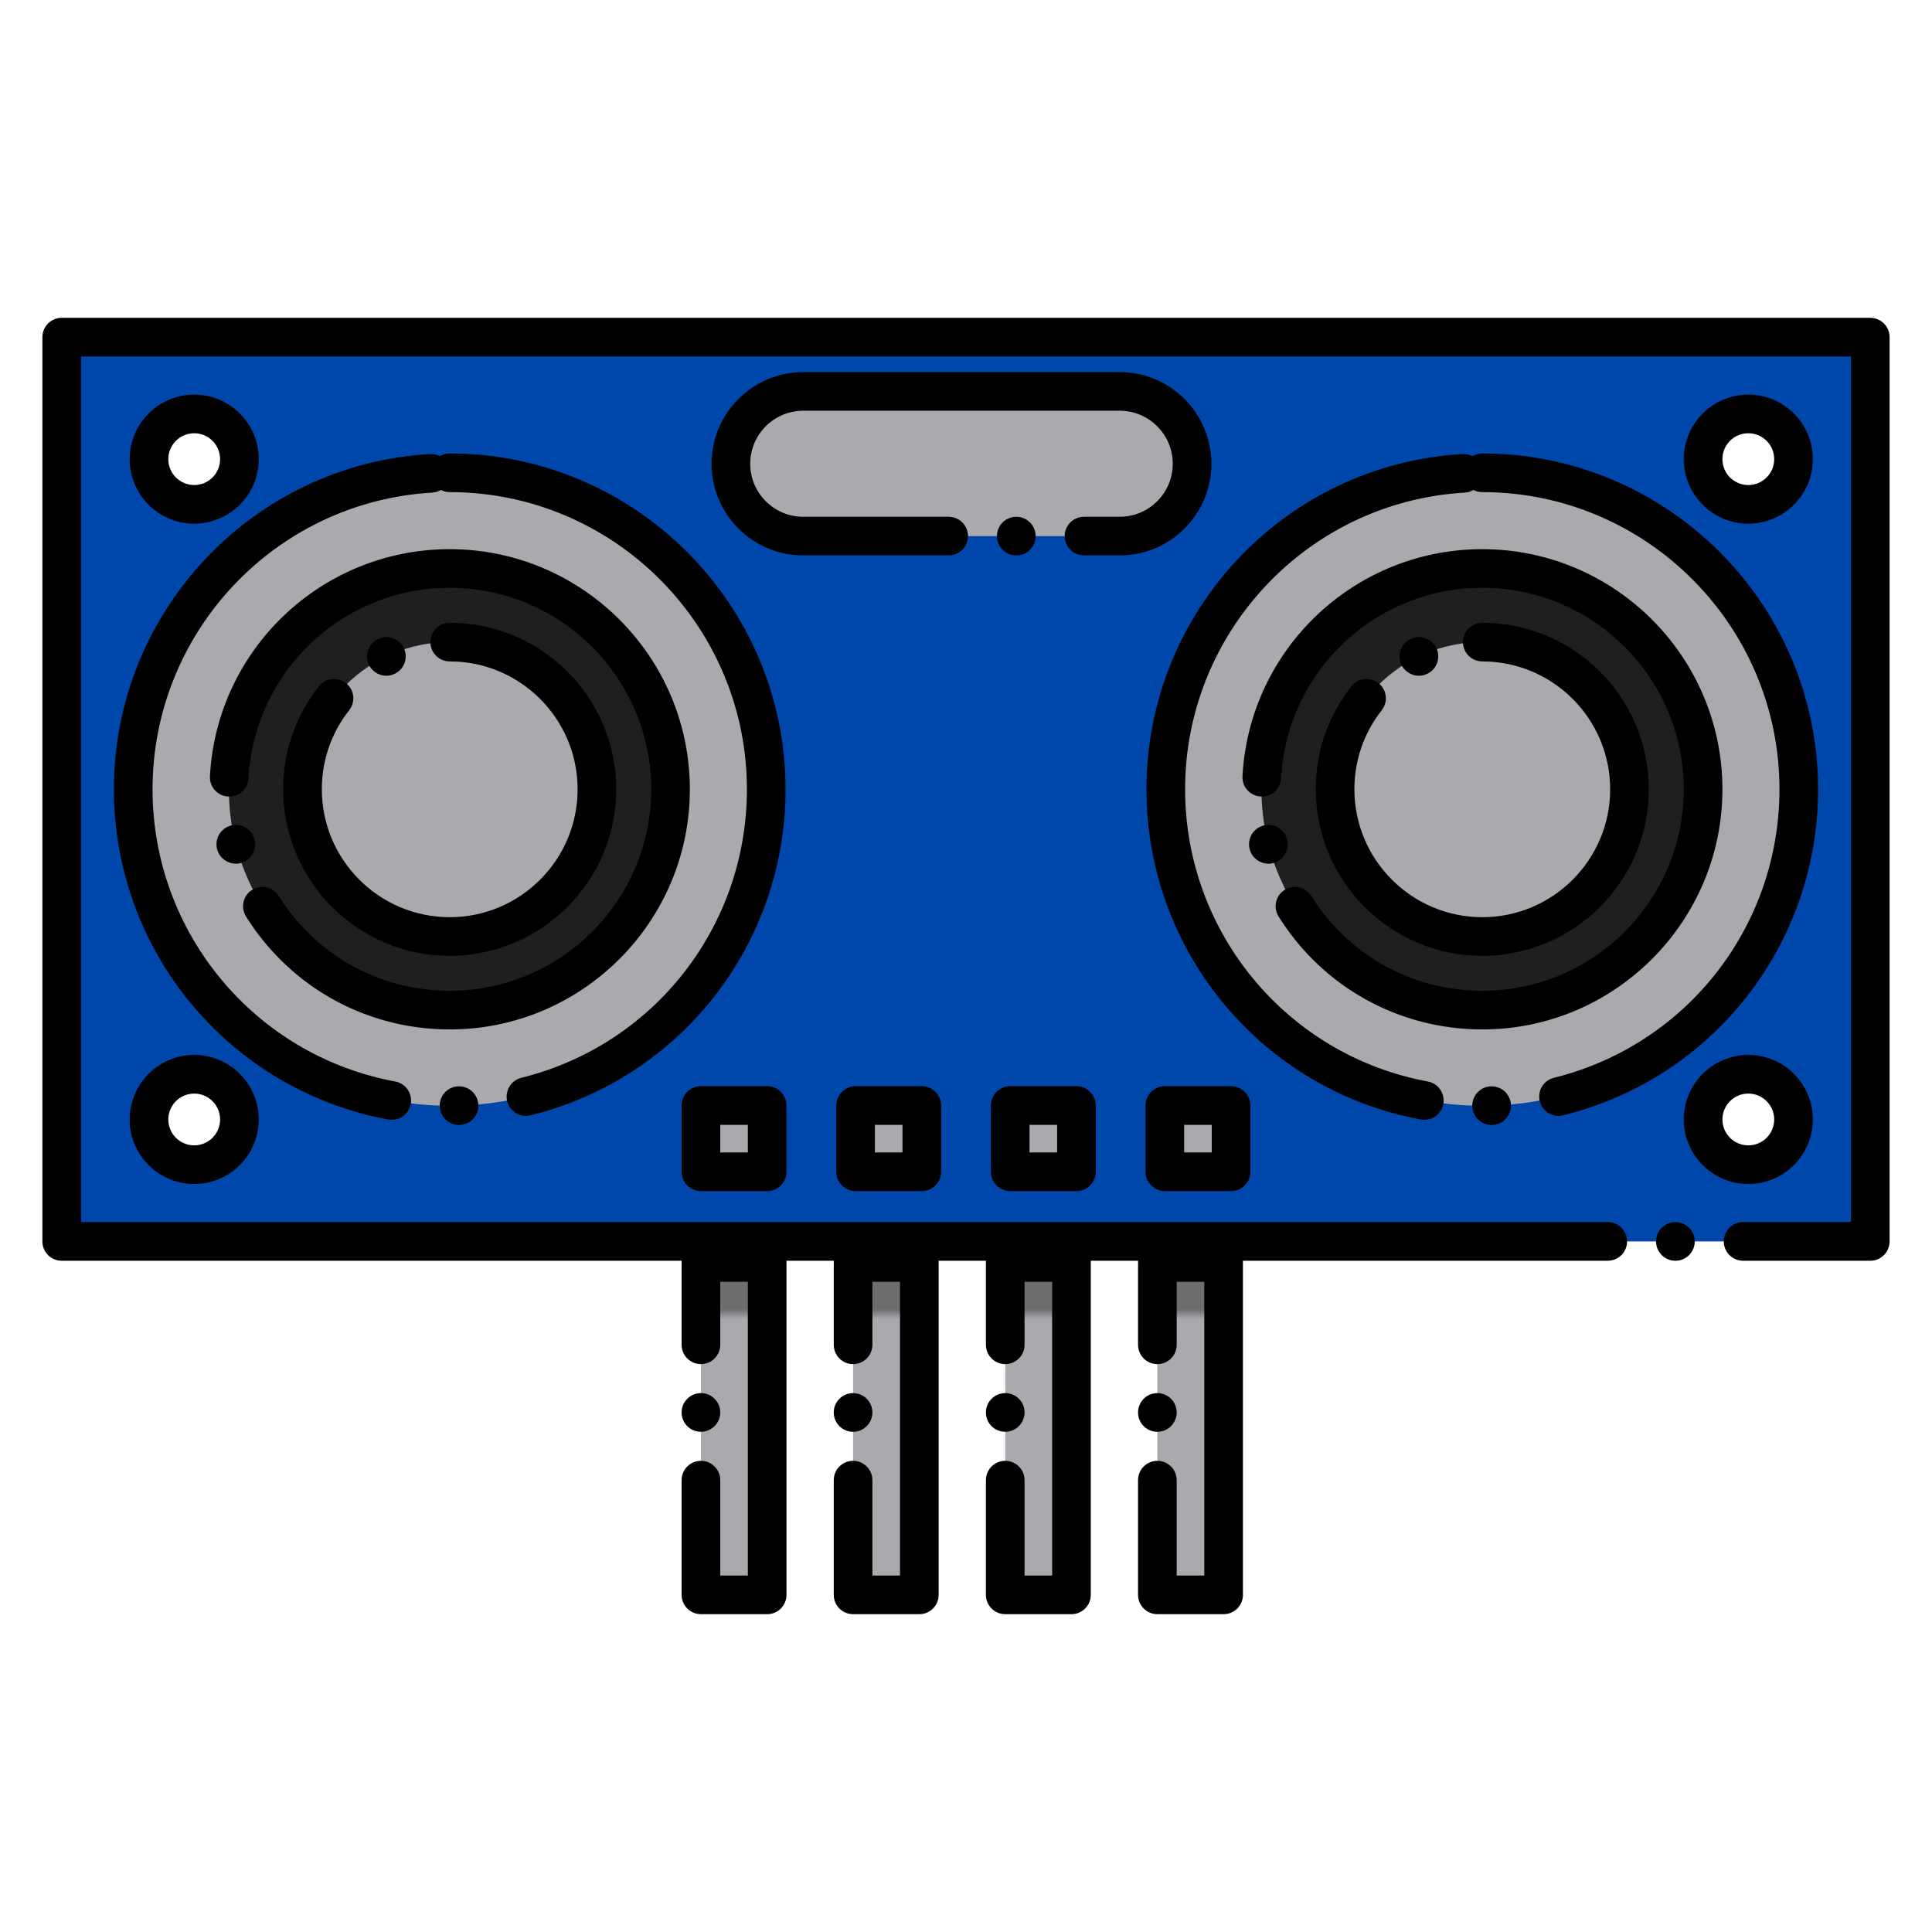 <svg id="Layer_1" viewBox="0 0 200 200" xmlns="http://www.w3.org/2000/svg" xmlns:xlink="http://www.w3.org/1999/xlink" data-name="Layer 1"><linearGradient id="linear-gradient" gradientTransform="matrix(4 0 0 -25 -583 2316)" gradientUnits="userSpaceOnUse" x1="164.747" x2="164.747" y1="87.412" y2="86.036"><stop offset=".14" stop-color="#6e6d70"/><stop offset=".17" stop-color="#aaa9ad"/></linearGradient><linearGradient id="linear-gradient-2" gradientTransform="matrix(4 0 0 -25 -571 2316)" x1="165.685" x2="165.685" xlink:href="#linear-gradient"/><linearGradient id="linear-gradient-3" gradientTransform="matrix(4 0 0 -25 -559 2316)" x1="166.622" x2="166.622" xlink:href="#linear-gradient"/><linearGradient id="linear-gradient-4" gradientTransform="matrix(4 0 0 -25 -547 2316)" x1="167.56" x2="167.56" xlink:href="#linear-gradient"/><g><path d="m6.389 34.902h187.222v93.611h-187.222zm169.915 80.984c0-2.585 2.096-4.681 4.681-4.681s4.681 2.096 4.681 4.681-2.096 4.681-4.681 4.681-4.681-2.096-4.681-4.681m0-68.358c0-2.585 2.096-4.681 4.681-4.681s4.681 2.096 4.681 4.681-2.096 4.681-4.681 4.681-4.681-2.096-4.681-4.681m-160.88 68.358c0-2.585 2.096-4.681 4.681-4.681s4.681 2.096 4.681 4.681-2.096 4.681-4.681 4.681-4.681-2.096-4.681-4.681m0-68.358c0-2.585 2.096-4.681 4.681-4.681s4.681 2.096 4.681 4.681-2.096 4.681-4.681 4.681-4.681-2.096-4.681-4.681" fill="#0047ab" fill-rule="evenodd"/><path d="m193.611 130.513h-13.166c-1.104 0-2-.896-2-2s.896-2 2-2h11.166v-89.611h-183.223v89.611h158.047c1.104 0 2 .896 2 2s-.896 2-2 2h-160.047c-1.104 0-2-.896-2-2v-93.611c0-1.104.896-2 2-2h187.223c1.104 0 2 .896 2 2v93.611c0 1.104-.896 2-2 2zm-20.166 0h-.01c-1.104 0-2-.896-2-2s.896-2 2-2 2.005.896 2.005 2-.891 2-1.995 2zm7.539-7.946c-3.684 0-6.681-2.997-6.681-6.681s2.997-6.681 6.681-6.681 6.681 2.997 6.681 6.681-2.997 6.681-6.681 6.681zm0-9.361c-1.478 0-2.681 1.202-2.681 2.681s1.203 2.681 2.681 2.681 2.681-1.202 2.681-2.681-1.203-2.681-2.681-2.681zm-160.88 9.361c-3.684 0-6.681-2.997-6.681-6.681s2.997-6.681 6.681-6.681 6.681 2.997 6.681 6.681-2.997 6.681-6.681 6.681zm0-9.361c-1.478 0-2.681 1.202-2.681 2.681s1.203 2.681 2.681 2.681 2.681-1.202 2.681-2.681-1.203-2.681-2.681-2.681zm160.88-58.996c-3.684 0-6.681-2.997-6.681-6.681s2.997-6.681 6.681-6.681 6.681 2.997 6.681 6.681-2.997 6.681-6.681 6.681zm0-9.361c-1.478 0-2.681 1.202-2.681 2.681s1.203 2.681 2.681 2.681 2.681-1.202 2.681-2.681-1.203-2.681-2.681-2.681zm-160.88 9.361c-3.684 0-6.681-2.997-6.681-6.681s2.997-6.681 6.681-6.681 6.681 2.997 6.681 6.681-2.997 6.681-6.681 6.681zm0-9.361c-1.478 0-2.681 1.202-2.681 2.681s1.203 2.681 2.681 2.681 2.681-1.202 2.681-2.681-1.203-2.681-2.681-2.681z"/></g><g><circle cx="46.555" cy="81.707" fill="#aaa9ad" r="32.764"/><path d="m47.526 116.456h-.01c-1.104 0-2-.896-2-2s.896-2 2-2 2.005.896 2.005 2-.891 2-1.995 2zm-6.972-.533c-.121 0-.244-.011-.367-.033-16.455-3.047-28.397-17.422-28.397-34.183 0-18.394 14.371-33.638 32.716-34.705.37-.015.724.061 1.032.219.298-.177.646-.277 1.017-.277 19.169 0 34.764 15.595 34.764 34.764 0 16.028-10.853 29.906-26.393 33.749-1.073.267-2.156-.389-2.421-1.461s.389-2.157 1.461-2.422c13.75-3.4 23.353-15.682 23.353-29.866 0-16.963-13.8-30.764-30.764-30.764-.33 0-.641-.08-.916-.222-.266.157-.571.255-.9.274-16.233.943-28.948 14.434-28.948 30.711 0 14.832 10.567 27.554 25.126 30.249 1.086.201 1.803 1.245 1.603 2.331-.179.963-1.019 1.636-1.964 1.636z"/></g><g><circle cx="153.445" cy="81.707" fill="#aaa9ad" r="32.764"/><path d="m154.418 116.457h-.01c-1.104 0-2-.896-2-2s.896-2 2-2 2.005.896 2.005 2-.891 2-1.995 2zm-6.972-.534c-.121 0-.244-.011-.367-.033-16.455-3.047-28.398-17.423-28.398-34.183 0-18.394 14.37-33.638 32.715-34.705.373-.015.724.061 1.032.219.298-.177.646-.277 1.017-.277 19.169 0 34.764 15.595 34.764 34.764 0 16.028-10.853 29.906-26.393 33.749-1.074.267-2.157-.389-2.421-1.461-.265-1.072.389-2.157 1.461-2.422 13.75-3.4 23.353-15.682 23.353-29.866 0-16.963-13.801-30.764-30.764-30.764-.33 0-.641-.08-.916-.222-.266.157-.571.255-.9.274-16.232.943-28.948 14.434-28.948 30.711 0 14.832 10.567 27.554 25.126 30.249 1.086.201 1.803 1.245 1.603 2.331-.179.963-1.019 1.636-1.964 1.636z"/></g><g><circle cx="46.555" cy="81.707" fill="#1f1f1f" r="22.859"/><path d="m46.555 106.565c-8.626 0-16.51-4.371-21.089-11.692-.585-.937-.301-2.17.635-2.756.936-.589 2.17-.302 2.756.635 3.844 6.145 10.459 9.813 17.698 9.813 11.501 0 20.858-9.357 20.858-20.858s-9.357-20.858-20.858-20.858c-11.085 0-20.234 8.661-20.828 19.719-.06 1.104-1.015 1.95-2.104 1.89-1.103-.06-1.949-1.001-1.89-2.104.709-13.18 11.612-23.504 24.822-23.504 13.707 0 24.858 11.151 24.858 24.858s-11.151 24.858-24.858 24.858zm-22.143-17.157c-.837 0-1.618-.53-1.897-1.368-.042-.125-.073-.264-.089-.395-.137-1.096.64-2.096 1.736-2.232 1.024-.129 1.96.54 2.193 1.519.246 1.002-.315 2.041-1.311 2.373-.209.069-.423.104-.633.104z"/></g><g><circle cx="153.445" cy="81.707" fill="#1f1f1f" r="22.859"/><path d="m153.445 106.565c-8.626 0-16.51-4.371-21.089-11.692-.585-.937-.301-2.17.635-2.756.936-.589 2.17-.302 2.756.635 3.844 6.145 10.459 9.813 17.698 9.813 11.501 0 20.858-9.357 20.858-20.858s-9.357-20.858-20.858-20.858c-11.085 0-20.234 8.661-20.828 19.719-.059 1.104-1.011 1.95-2.104 1.89-1.103-.06-1.949-1.001-1.89-2.104.709-13.18 11.612-23.504 24.822-23.504 13.707 0 24.858 11.151 24.858 24.858s-11.151 24.858-24.858 24.858zm-22.143-17.157c-.837 0-1.618-.53-1.897-1.368-.042-.125-.073-.264-.089-.395-.137-1.096.64-2.096 1.736-2.232 1.023-.129 1.96.54 2.193 1.519.246 1.002-.315 2.041-1.311 2.373-.209.069-.423.104-.633.104z"/></g><g><circle cx="46.555" cy="81.707" fill="#aaa9ad" r="15.239"/><path d="m46.555 98.946c-9.506 0-17.239-7.733-17.239-17.239 0-3.908 1.275-7.593 3.688-10.657.683-.867 1.942-1.018 2.809-.334.868.684 1.018 1.94.334 2.809-1.852 2.352-2.831 5.182-2.831 8.183 0 7.3 5.939 13.239 13.239 13.239 7.3 0 13.239-5.939 13.239-13.239s-5.939-13.239-13.239-13.239c-1.104 0-2-.896-2-2s.896-2 2-2c9.505 0 17.239 7.733 17.239 17.239s-7.733 17.239-17.239 17.239zm-6.565-28.994c-.837 0-1.618-.53-1.897-1.368-.326-.979.147-2.033 1.066-2.452.878-.407 1.95-.126 2.504.706.613.919.364 2.161-.555 2.773-.148.099-.317.181-.486.237-.209.07-.423.104-.633.104z"/></g><g><circle cx="153.445" cy="81.707" fill="#aaa9ad" r="15.239"/><path d="m153.445 98.946c-9.505 0-17.239-7.733-17.239-17.239 0-3.908 1.275-7.593 3.688-10.657.684-.867 1.941-1.018 2.809-.334s1.018 1.94.334 2.809c-1.852 2.352-2.831 5.182-2.831 8.183 0 7.3 5.939 13.239 13.239 13.239 7.3 0 13.239-5.939 13.239-13.239s-5.939-13.239-13.239-13.239c-1.104 0-2-.896-2-2s.896-2 2-2c9.506 0 17.239 7.733 17.239 17.239s-7.733 17.239-17.239 17.239zm-6.565-28.994c-.837 0-1.618-.53-1.897-1.368-.326-.979.147-2.033 1.066-2.452.88-.407 1.95-.126 2.504.706.613.919.364 2.161-.555 2.773-.148.099-.317.181-.486.237-.209.07-.423.104-.633.104z"/></g><g><path d="m83.15 40.518h32.764c4.136 0 7.489 3.353 7.489 7.489s-3.353 7.489-7.489 7.489h-32.764c-4.136 0-7.489-3.353-7.489-7.489s3.353-7.489 7.489-7.489" fill="#aaa9ad"/><path d="m115.914 57.496h-3.7c-1.104 0-2-.896-2-2s.896-2 2-2h3.7c3.026 0 5.489-2.463 5.489-5.489s-2.462-5.488-5.489-5.488h-32.764c-3.026 0-5.489 2.462-5.489 5.488s2.462 5.489 5.489 5.489h15.055c1.104 0 2 .896 2 2s-.896 2-2 2h-15.055c-5.232 0-9.489-4.257-9.489-9.489 0-5.231 4.257-9.488 9.489-9.488h32.764c5.232 0 9.489 4.257 9.489 9.488 0 5.232-4.257 9.489-9.489 9.489zm-10.7 0h-.01c-1.104 0-2-.896-2-2s.896-2 2-2 2.005.896 2.005 2-.891 2-1.995 2z"/></g><g><path d="m72.56 114.444h6.858v6.858h-6.858z" fill="#aaa9ad"/><path d="m79.417 123.302h-6.857c-1.104 0-2-.896-2-2v-6.857c0-1.104.896-2 2-2h6.857c1.104 0 2 .896 2 2v6.857c0 1.104-.896 2-2 2zm-4.857-4h2.857v-2.857h-2.857z"/></g><g><path d="m104.575 114.444h6.858v6.858h-6.858z" fill="#aaa9ad"/><path d="m111.433 123.302h-6.857c-1.104 0-2-.896-2-2v-6.857c0-1.104.896-2 2-2h6.857c1.104 0 2 .896 2 2v6.857c0 1.104-.896 2-2 2zm-4.857-4h2.857v-2.857h-2.857z"/></g><g><path d="m88.567 114.444h6.858v6.858h-6.858z" fill="#aaa9ad"/><path d="m95.425 123.302h-6.857c-1.104 0-2-.896-2-2v-6.857c0-1.104.896-2 2-2h6.857c1.104 0 2 .896 2 2v6.857c0 1.104-.896 2-2 2zm-4.857-4h2.857v-2.857h-2.857z"/></g><g><path d="m120.582 114.444h6.858v6.858h-6.858z" fill="#aaa9ad"/><path d="m127.44 123.302h-6.857c-1.104 0-2-.896-2-2v-6.857c0-1.104.896-2 2-2h6.857c1.104 0 2 .896 2 2v6.857c0 1.104-.896 2-2 2zm-4.857-4h2.857v-2.857h-2.857z"/></g><g><path d="m72.56 130.69h6.858v34.409h-6.858z" fill="url(#linear-gradient)"/><path d="m79.417 167.099h-6.857c-1.104 0-2-.896-2-2v-11.876c0-1.104.896-2 2-2s2 .896 2 2v9.876h2.857v-30.409h-2.857v6.523c0 1.104-.896 2-2 2s-2-.896-2-2v-8.523c0-1.104.896-2 2-2h6.857c1.104 0 2 .896 2 2v34.409c0 1.104-.896 2-2 2zm-6.857-18.881c-1.104 0-2-.891-2-1.995v-.01c0-1.104.896-2 2-2s2 .896 2 2-.896 2.005-2 2.005z"/></g><g><path d="m88.31 130.69h6.858v34.409h-6.858z" fill="url(#linear-gradient-2)"/><path d="m95.168 167.099h-6.858c-1.104 0-2-.896-2-2v-11.875c0-1.104.896-2 2-2s2 .896 2 2v9.875h2.858v-30.409h-2.858v6.524c0 1.104-.896 2-2 2s-2-.896-2-2v-8.524c0-1.104.896-2 2-2h6.858c1.104 0 2 .896 2 2v34.409c0 1.104-.896 2-2 2zm-6.858-18.88c-1.104 0-2-.891-2-1.995v-.01c0-1.104.896-2 2-2s2 .896 2 2-.896 2.005-2 2.005z"/></g><g><path d="m104.06 130.69h6.858v34.409h-6.858z" fill="url(#linear-gradient-3)"/><path d="m110.918 167.099h-6.857c-1.104 0-2-.896-2-2v-11.876c0-1.104.896-2 2-2s2 .896 2 2v9.876h2.857v-30.409h-2.857v6.523c0 1.104-.896 2-2 2s-2-.896-2-2v-8.523c0-1.104.896-2 2-2h6.857c1.104 0 2 .896 2 2v34.409c0 1.104-.896 2-2 2zm-6.857-18.881c-1.104 0-2-.891-2-1.995v-.01c0-1.104.896-2 2-2s2 .896 2 2-.896 2.005-2 2.005z"/></g><g><path d="m119.811 130.69h6.858v34.409h-6.858z" fill="url(#linear-gradient-4)"/><path d="m126.668 167.099h-6.858c-1.104 0-2-.896-2-2v-11.875c0-1.104.896-2 2-2s2 .896 2 2v9.875h2.858v-30.409h-2.858v6.524c0 1.104-.896 2-2 2s-2-.896-2-2v-8.524c0-1.104.896-2 2-2h6.858c1.104 0 2 .896 2 2v34.409c0 1.104-.896 2-2 2zm-6.858-18.88c-1.104 0-2-.891-2-1.995v-.01c0-1.104.896-2 2-2s2 .896 2 2-.896 2.005-2 2.005z"/></g></svg>